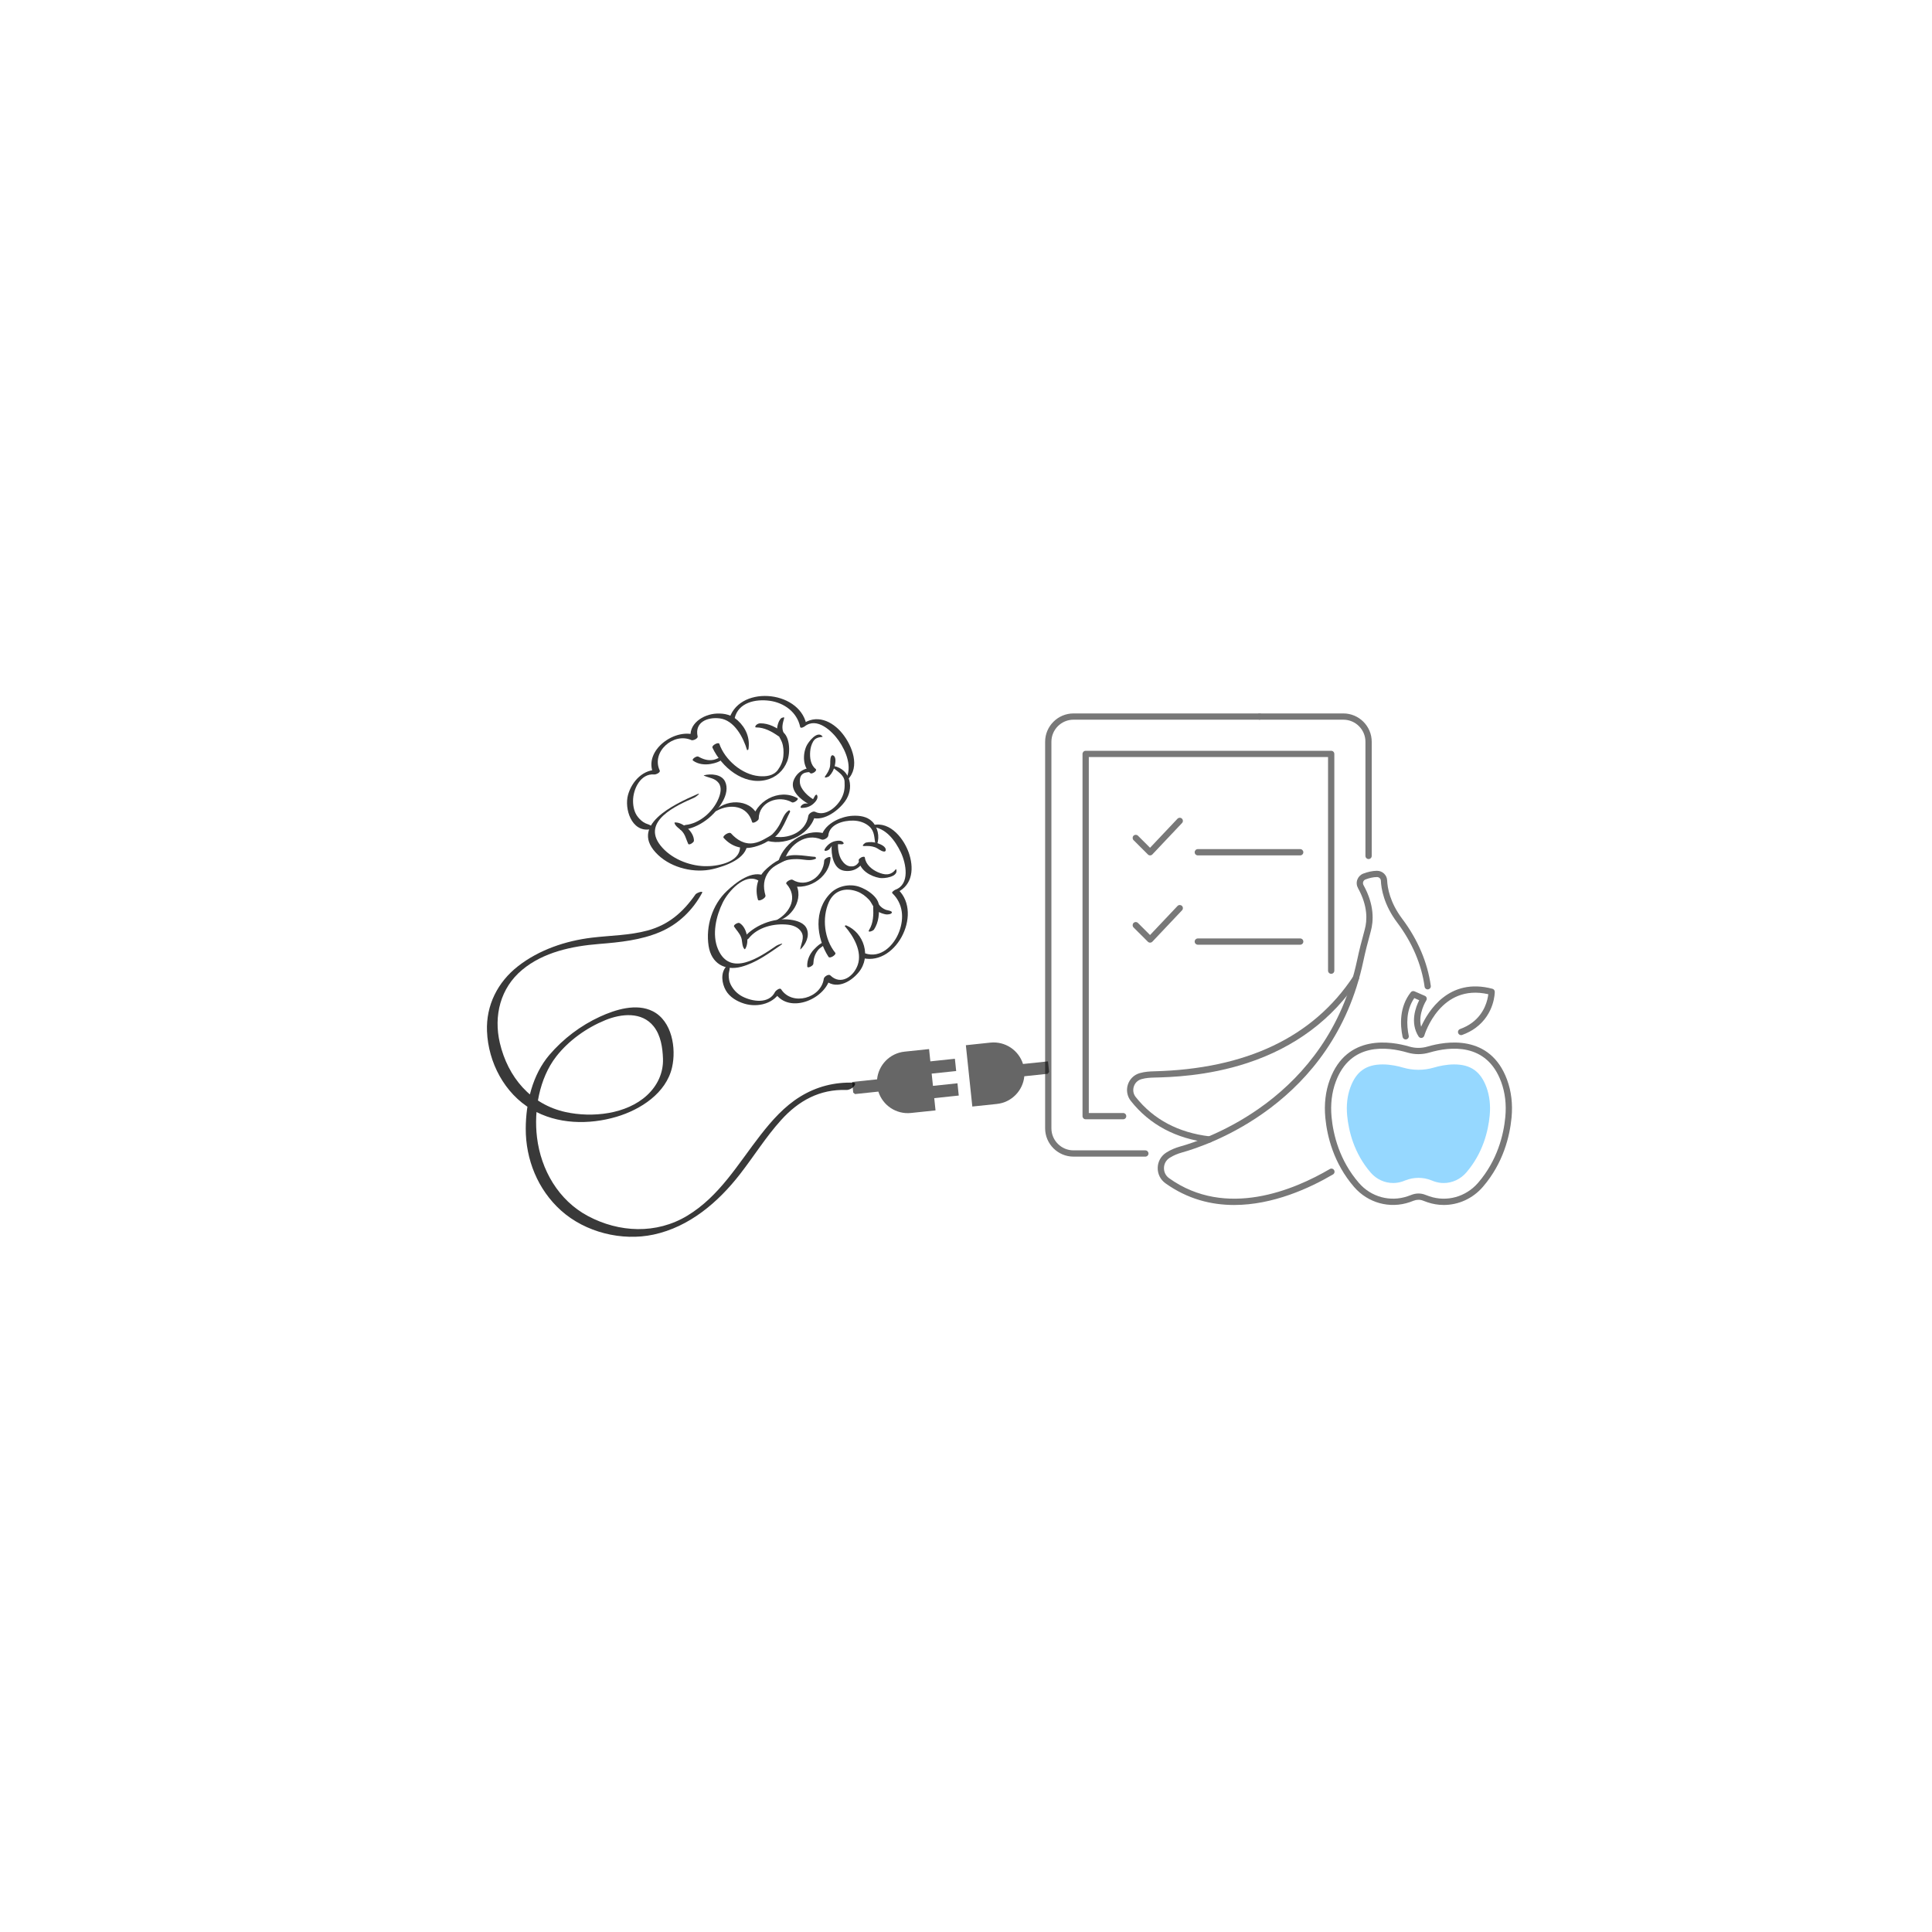 <?xml version="1.0" encoding="UTF-8"?>
<svg xmlns="http://www.w3.org/2000/svg" xmlns:xlink="http://www.w3.org/1999/xlink" width="375pt" height="375pt" viewBox="0 0 375 375" version="1.2">
<defs>
<filter id="alpha" filterUnits="objectBoundingBox" x="0%" y="0%" width="100%" height="100%">
  <feColorMatrix type="matrix" in="SourceGraphic" values="0 0 0 0 1 0 0 0 0 1 0 0 0 0 1 0 0 0 1 0"/>
</filter>
<mask id="mask0">
  <g filter="url(#alpha)">
<rect x="0" y="0" width="375" height="375" style="fill:rgb(0%,0%,0%);fill-opacity:0.776;stroke:none;"/>
  </g>
</mask>
<clipPath id="clip2">
  <path d="M 93 33 L 104 33 L 104 60 L 93 60 Z M 93 33 "/>
</clipPath>
<clipPath id="clip3">
  <path d="M 82.137 -0.922 L 124.711 75.809 L 41.422 122.02 L -1.152 45.289 Z M 82.137 -0.922 "/>
</clipPath>
<clipPath id="clip4">
  <path d="M 82.137 -0.922 L 124.711 75.809 L 41.422 122.02 L -1.152 45.289 Z M 82.137 -0.922 "/>
</clipPath>
<clipPath id="clip5">
  <path d="M 67 52 L 95 52 L 95 69 L 67 69 Z M 67 52 "/>
</clipPath>
<clipPath id="clip6">
  <path d="M 82.137 -0.922 L 124.711 75.809 L 41.422 122.02 L -1.152 45.289 Z M 82.137 -0.922 "/>
</clipPath>
<clipPath id="clip7">
  <path d="M 82.137 -0.922 L 124.711 75.809 L 41.422 122.02 L -1.152 45.289 Z M 82.137 -0.922 "/>
</clipPath>
<clipPath id="clip8">
  <path d="M 64 42 L 79 42 L 79 61 L 64 61 Z M 64 42 "/>
</clipPath>
<clipPath id="clip9">
  <path d="M 82.137 -0.922 L 124.711 75.809 L 41.422 122.02 L -1.152 45.289 Z M 82.137 -0.922 "/>
</clipPath>
<clipPath id="clip10">
  <path d="M 82.137 -0.922 L 124.711 75.809 L 41.422 122.02 L -1.152 45.289 Z M 82.137 -0.922 "/>
</clipPath>
<clipPath id="clip11">
  <path d="M 78 31 L 98 31 L 98 41 L 78 41 Z M 78 31 "/>
</clipPath>
<clipPath id="clip12">
  <path d="M 82.137 -0.922 L 124.711 75.809 L 41.422 122.02 L -1.152 45.289 Z M 82.137 -0.922 "/>
</clipPath>
<clipPath id="clip13">
  <path d="M 82.137 -0.922 L 124.711 75.809 L 41.422 122.02 L -1.152 45.289 Z M 82.137 -0.922 "/>
</clipPath>
<clipPath id="clip14">
  <path d="M 73 39 L 81 39 L 81 48 L 73 48 Z M 73 39 "/>
</clipPath>
<clipPath id="clip15">
  <path d="M 82.137 -0.922 L 124.711 75.809 L 41.422 122.02 L -1.152 45.289 Z M 82.137 -0.922 "/>
</clipPath>
<clipPath id="clip16">
  <path d="M 82.137 -0.922 L 124.711 75.809 L 41.422 122.02 L -1.152 45.289 Z M 82.137 -0.922 "/>
</clipPath>
<clipPath id="clip17">
  <path d="M 85 44 L 98 44 L 98 59 L 85 59 Z M 85 44 "/>
</clipPath>
<clipPath id="clip18">
  <path d="M 82.137 -0.922 L 124.711 75.809 L 41.422 122.02 L -1.152 45.289 Z M 82.137 -0.922 "/>
</clipPath>
<clipPath id="clip19">
  <path d="M 82.137 -0.922 L 124.711 75.809 L 41.422 122.02 L -1.152 45.289 Z M 82.137 -0.922 "/>
</clipPath>
<clipPath id="clip20">
  <path d="M 83 55 L 88 55 L 88 61 L 83 61 Z M 83 55 "/>
</clipPath>
<clipPath id="clip21">
  <path d="M 82.137 -0.922 L 124.711 75.809 L 41.422 122.02 L -1.152 45.289 Z M 82.137 -0.922 "/>
</clipPath>
<clipPath id="clip22">
  <path d="M 82.137 -0.922 L 124.711 75.809 L 41.422 122.02 L -1.152 45.289 Z M 82.137 -0.922 "/>
</clipPath>
<clipPath id="clip23">
  <path d="M 71 51 L 84 51 L 84 58 L 71 58 Z M 71 51 "/>
</clipPath>
<clipPath id="clip24">
  <path d="M 82.137 -0.922 L 124.711 75.809 L 41.422 122.02 L -1.152 45.289 Z M 82.137 -0.922 "/>
</clipPath>
<clipPath id="clip25">
  <path d="M 82.137 -0.922 L 124.711 75.809 L 41.422 122.02 L -1.152 45.289 Z M 82.137 -0.922 "/>
</clipPath>
<clipPath id="clip26">
  <path d="M 69 52 L 73 52 L 73 58 L 69 58 Z M 69 52 "/>
</clipPath>
<clipPath id="clip27">
  <path d="M 82.137 -0.922 L 124.711 75.809 L 41.422 122.02 L -1.152 45.289 Z M 82.137 -0.922 "/>
</clipPath>
<clipPath id="clip28">
  <path d="M 82.137 -0.922 L 124.711 75.809 L 41.422 122.02 L -1.152 45.289 Z M 82.137 -0.922 "/>
</clipPath>
<clipPath id="clip29">
  <path d="M 77 39 L 89 39 L 89 52 L 77 52 Z M 77 39 "/>
</clipPath>
<clipPath id="clip30">
  <path d="M 82.137 -0.922 L 124.711 75.809 L 41.422 122.02 L -1.152 45.289 Z M 82.137 -0.922 "/>
</clipPath>
<clipPath id="clip31">
  <path d="M 82.137 -0.922 L 124.711 75.809 L 41.422 122.02 L -1.152 45.289 Z M 82.137 -0.922 "/>
</clipPath>
<clipPath id="clip32">
  <path d="M 94 36 L 99 36 L 99 39 L 94 39 Z M 94 36 "/>
</clipPath>
<clipPath id="clip33">
  <path d="M 82.137 -0.922 L 124.711 75.809 L 41.422 122.02 L -1.152 45.289 Z M 82.137 -0.922 "/>
</clipPath>
<clipPath id="clip34">
  <path d="M 82.137 -0.922 L 124.711 75.809 L 41.422 122.02 L -1.152 45.289 Z M 82.137 -0.922 "/>
</clipPath>
<clipPath id="clip35">
  <path d="M 93 39 L 102 39 L 102 44 L 93 44 Z M 93 39 "/>
</clipPath>
<clipPath id="clip36">
  <path d="M 82.137 -0.922 L 124.711 75.809 L 41.422 122.02 L -1.152 45.289 Z M 82.137 -0.922 "/>
</clipPath>
<clipPath id="clip37">
  <path d="M 82.137 -0.922 L 124.711 75.809 L 41.422 122.02 L -1.152 45.289 Z M 82.137 -0.922 "/>
</clipPath>
<clipPath id="clip38">
  <path d="M 88 36 L 95 36 L 95 43 L 88 43 Z M 88 36 "/>
</clipPath>
<clipPath id="clip39">
  <path d="M 82.137 -0.922 L 124.711 75.809 L 41.422 122.02 L -1.152 45.289 Z M 82.137 -0.922 "/>
</clipPath>
<clipPath id="clip40">
  <path d="M 82.137 -0.922 L 124.711 75.809 L 41.422 122.02 L -1.152 45.289 Z M 82.137 -0.922 "/>
</clipPath>
<clipPath id="clip41">
  <path d="M 87 36 L 91 36 L 91 39 L 87 39 Z M 87 36 "/>
</clipPath>
<clipPath id="clip42">
  <path d="M 82.137 -0.922 L 124.711 75.809 L 41.422 122.02 L -1.152 45.289 Z M 82.137 -0.922 "/>
</clipPath>
<clipPath id="clip43">
  <path d="M 82.137 -0.922 L 124.711 75.809 L 41.422 122.02 L -1.152 45.289 Z M 82.137 -0.922 "/>
</clipPath>
<clipPath id="clip44">
  <path d="M 95 48 L 101 48 L 101 54 L 95 54 Z M 95 48 "/>
</clipPath>
<clipPath id="clip45">
  <path d="M 82.137 -0.922 L 124.711 75.809 L 41.422 122.02 L -1.152 45.289 Z M 82.137 -0.922 "/>
</clipPath>
<clipPath id="clip46">
  <path d="M 82.137 -0.922 L 124.711 75.809 L 41.422 122.02 L -1.152 45.289 Z M 82.137 -0.922 "/>
</clipPath>
<clipPath id="clip47">
  <path d="M 78 38 L 86 38 L 86 41 L 78 41 Z M 78 38 "/>
</clipPath>
<clipPath id="clip48">
  <path d="M 82.137 -0.922 L 124.711 75.809 L 41.422 122.02 L -1.152 45.289 Z M 82.137 -0.922 "/>
</clipPath>
<clipPath id="clip49">
  <path d="M 82.137 -0.922 L 124.711 75.809 L 41.422 122.02 L -1.152 45.289 Z M 82.137 -0.922 "/>
</clipPath>
<clipPath id="clip50">
  <path d="M 68 8 L 93 8 L 93 25 L 68 25 Z M 68 8 "/>
</clipPath>
<clipPath id="clip51">
  <path d="M 82.137 -0.922 L 124.711 75.809 L 41.422 122.02 L -1.152 45.289 Z M 82.137 -0.922 "/>
</clipPath>
<clipPath id="clip52">
  <path d="M 82.137 -0.922 L 124.711 75.809 L 41.422 122.02 L -1.152 45.289 Z M 82.137 -0.922 "/>
</clipPath>
<clipPath id="clip53">
  <path d="M 48 11 L 73 11 L 73 35 L 48 35 Z M 48 11 "/>
</clipPath>
<clipPath id="clip54">
  <path d="M 82.137 -0.922 L 124.711 75.809 L 41.422 122.02 L -1.152 45.289 Z M 82.137 -0.922 "/>
</clipPath>
<clipPath id="clip55">
  <path d="M 82.137 -0.922 L 124.711 75.809 L 41.422 122.02 L -1.152 45.289 Z M 82.137 -0.922 "/>
</clipPath>
<clipPath id="clip56">
  <path d="M 52 27 L 73 27 L 73 42 L 52 42 Z M 52 27 "/>
</clipPath>
<clipPath id="clip57">
  <path d="M 82.137 -0.922 L 124.711 75.809 L 41.422 122.02 L -1.152 45.289 Z M 82.137 -0.922 "/>
</clipPath>
<clipPath id="clip58">
  <path d="M 82.137 -0.922 L 124.711 75.809 L 41.422 122.02 L -1.152 45.289 Z M 82.137 -0.922 "/>
</clipPath>
<clipPath id="clip59">
  <path d="M 75 21 L 92 21 L 92 37 L 75 37 Z M 75 21 "/>
</clipPath>
<clipPath id="clip60">
  <path d="M 82.137 -0.922 L 124.711 75.809 L 41.422 122.02 L -1.152 45.289 Z M 82.137 -0.922 "/>
</clipPath>
<clipPath id="clip61">
  <path d="M 82.137 -0.922 L 124.711 75.809 L 41.422 122.02 L -1.152 45.289 Z M 82.137 -0.922 "/>
</clipPath>
<clipPath id="clip62">
  <path d="M 67 34 L 78 34 L 78 38 L 67 38 Z M 67 34 "/>
</clipPath>
<clipPath id="clip63">
  <path d="M 82.137 -0.922 L 124.711 75.809 L 41.422 122.02 L -1.152 45.289 Z M 82.137 -0.922 "/>
</clipPath>
<clipPath id="clip64">
  <path d="M 82.137 -0.922 L 124.711 75.809 L 41.422 122.02 L -1.152 45.289 Z M 82.137 -0.922 "/>
</clipPath>
<clipPath id="clip65">
  <path d="M 65 14 L 81 14 L 81 25 L 65 25 Z M 65 14 "/>
</clipPath>
<clipPath id="clip66">
  <path d="M 82.137 -0.922 L 124.711 75.809 L 41.422 122.02 L -1.152 45.289 Z M 82.137 -0.922 "/>
</clipPath>
<clipPath id="clip67">
  <path d="M 82.137 -0.922 L 124.711 75.809 L 41.422 122.02 L -1.152 45.289 Z M 82.137 -0.922 "/>
</clipPath>
<clipPath id="clip68">
  <path d="M 61 19 L 68 19 L 68 22 L 61 22 Z M 61 19 "/>
</clipPath>
<clipPath id="clip69">
  <path d="M 82.137 -0.922 L 124.711 75.809 L 41.422 122.02 L -1.152 45.289 Z M 82.137 -0.922 "/>
</clipPath>
<clipPath id="clip70">
  <path d="M 82.137 -0.922 L 124.711 75.809 L 41.422 122.02 L -1.152 45.289 Z M 82.137 -0.922 "/>
</clipPath>
<clipPath id="clip71">
  <path d="M 59 23 L 69 23 L 69 35 L 59 35 Z M 59 23 "/>
</clipPath>
<clipPath id="clip72">
  <path d="M 82.137 -0.922 L 124.711 75.809 L 41.422 122.02 L -1.152 45.289 Z M 82.137 -0.922 "/>
</clipPath>
<clipPath id="clip73">
  <path d="M 82.137 -0.922 L 124.711 75.809 L 41.422 122.02 L -1.152 45.289 Z M 82.137 -0.922 "/>
</clipPath>
<clipPath id="clip74">
  <path d="M 57 32 L 62 32 L 62 37 L 57 37 Z M 57 32 "/>
</clipPath>
<clipPath id="clip75">
  <path d="M 82.137 -0.922 L 124.711 75.809 L 41.422 122.02 L -1.152 45.289 Z M 82.137 -0.922 "/>
</clipPath>
<clipPath id="clip76">
  <path d="M 82.137 -0.922 L 124.711 75.809 L 41.422 122.02 L -1.152 45.289 Z M 82.137 -0.922 "/>
</clipPath>
<clipPath id="clip77">
  <path d="M 65 27 L 82 27 L 82 33 L 65 33 Z M 65 27 "/>
</clipPath>
<clipPath id="clip78">
  <path d="M 82.137 -0.922 L 124.711 75.809 L 41.422 122.02 L -1.152 45.289 Z M 82.137 -0.922 "/>
</clipPath>
<clipPath id="clip79">
  <path d="M 82.137 -0.922 L 124.711 75.809 L 41.422 122.02 L -1.152 45.289 Z M 82.137 -0.922 "/>
</clipPath>
<clipPath id="clip80">
  <path d="M 87 19 L 90 19 L 90 24 L 87 24 Z M 87 19 "/>
</clipPath>
<clipPath id="clip81">
  <path d="M 82.137 -0.922 L 124.711 75.809 L 41.422 122.02 L -1.152 45.289 Z M 82.137 -0.922 "/>
</clipPath>
<clipPath id="clip82">
  <path d="M 82.137 -0.922 L 124.711 75.809 L 41.422 122.02 L -1.152 45.289 Z M 82.137 -0.922 "/>
</clipPath>
<clipPath id="clip83">
  <path d="M 83 15 L 87 15 L 87 24 L 83 24 Z M 83 15 "/>
</clipPath>
<clipPath id="clip84">
  <path d="M 82.137 -0.922 L 124.711 75.809 L 41.422 122.02 L -1.152 45.289 Z M 82.137 -0.922 "/>
</clipPath>
<clipPath id="clip85">
  <path d="M 82.137 -0.922 L 124.711 75.809 L 41.422 122.02 L -1.152 45.289 Z M 82.137 -0.922 "/>
</clipPath>
<clipPath id="clip86">
  <path d="M 80 22 L 86 22 L 86 30 L 80 30 Z M 80 22 "/>
</clipPath>
<clipPath id="clip87">
  <path d="M 82.137 -0.922 L 124.711 75.809 L 41.422 122.02 L -1.152 45.289 Z M 82.137 -0.922 "/>
</clipPath>
<clipPath id="clip88">
  <path d="M 82.137 -0.922 L 124.711 75.809 L 41.422 122.02 L -1.152 45.289 Z M 82.137 -0.922 "/>
</clipPath>
<clipPath id="clip89">
  <path d="M 82 27 L 86 27 L 86 30 L 82 30 Z M 82 27 "/>
</clipPath>
<clipPath id="clip90">
  <path d="M 82.137 -0.922 L 124.711 75.809 L 41.422 122.02 L -1.152 45.289 Z M 82.137 -0.922 "/>
</clipPath>
<clipPath id="clip91">
  <path d="M 82.137 -0.922 L 124.711 75.809 L 41.422 122.02 L -1.152 45.289 Z M 82.137 -0.922 "/>
</clipPath>
<clipPath id="clip92">
  <path d="M 73 12 L 80 12 L 80 16 L 73 16 Z M 73 12 "/>
</clipPath>
<clipPath id="clip93">
  <path d="M 82.137 -0.922 L 124.711 75.809 L 41.422 122.02 L -1.152 45.289 Z M 82.137 -0.922 "/>
</clipPath>
<clipPath id="clip94">
  <path d="M 82.137 -0.922 L 124.711 75.809 L 41.422 122.02 L -1.152 45.289 Z M 82.137 -0.922 "/>
</clipPath>
<clipPath id="clip95">
  <path d="M 75 30 L 81 30 L 81 37 L 75 37 Z M 75 30 "/>
</clipPath>
<clipPath id="clip96">
  <path d="M 82.137 -0.922 L 124.711 75.809 L 41.422 122.02 L -1.152 45.289 Z M 82.137 -0.922 "/>
</clipPath>
<clipPath id="clip97">
  <path d="M 82.137 -0.922 L 124.711 75.809 L 41.422 122.02 L -1.152 45.289 Z M 82.137 -0.922 "/>
</clipPath>
<clipPath id="clip98">
  <path d="M 21 46 L 93 46 L 93 114 L 21 114 Z M 21 46 "/>
</clipPath>
<clipPath id="clip99">
  <path d="M 82.137 -0.922 L 124.711 75.809 L 41.422 122.02 L -1.152 45.289 Z M 82.137 -0.922 "/>
</clipPath>
<clipPath id="clip100">
  <path d="M 82.137 -0.922 L 124.711 75.809 L 41.422 122.02 L -1.152 45.289 Z M 82.137 -0.922 "/>
</clipPath>
<clipPath id="clip1">
  <rect x="0" y="0" width="125" height="121"/>
</clipPath>
<g id="surface5" clip-path="url(#clip1)">
<g clip-path="url(#clip2)" clip-rule="nonzero">
<g clip-path="url(#clip3)" clip-rule="nonzero">
<g clip-path="url(#clip4)" clip-rule="nonzero">
<path style=" stroke:none;fill-rule:nonzero;fill:rgb(0%,0%,0%);fill-opacity:1;" d="M 96.168 33.504 C 98.91 33.602 100.773 36.188 101.848 38.434 C 102.871 40.574 103.68 44.641 100.789 45.695 C 100.672 45.738 99.98 46.164 100.195 46.371 C 102.297 48.391 102.516 51.23 101.523 53.855 C 100.512 56.539 97.934 59.098 94.879 58.035 C 94.488 57.898 93.543 58.688 93.875 58.801 C 100.621 61.105 106.254 50.434 101.355 45.691 C 101.109 45.934 100.863 46.18 100.613 46.422 C 103.941 45.215 104.469 42.008 103.52 38.902 C 102.625 35.977 99.871 32.332 96.418 33.16 C 96.34 33.176 95.93 33.496 96.168 33.504 "/>
</g>
</g>
</g>
<g clip-path="url(#clip5)" clip-rule="nonzero">
<g clip-path="url(#clip6)" clip-rule="nonzero">
<g clip-path="url(#clip7)" clip-rule="nonzero">
<path style=" stroke:none;fill-rule:nonzero;fill:rgb(0%,0%,0%);fill-opacity:1;" d="M 90.977 52.773 C 92.664 54.691 94.398 57.695 93.484 60.297 C 92.684 62.566 90.191 64.316 88.168 62.324 C 87.82 61.988 86.953 62.574 86.898 62.973 C 86.383 66.754 80.773 68.328 78.617 65.023 C 78.367 64.633 77.551 65.301 77.43 65.543 C 76.258 67.914 73.031 67.43 71.078 66.41 C 70.074 65.883 69.289 65.055 68.797 64.039 C 68.527 63.48 68.445 62.867 68.438 62.254 C 68.426 61.641 68.789 61.016 68.551 60.438 C 68.457 60.203 67.957 60.598 67.887 60.68 C 66.852 61.93 67.109 63.852 67.859 65.199 C 68.609 66.551 70.09 67.398 71.523 67.824 C 74.148 68.605 77.34 67.777 78.617 65.203 C 78.219 65.375 77.824 65.551 77.426 65.723 C 80.211 70.004 87.551 66.824 88.188 62.41 C 87.766 62.629 87.344 62.844 86.922 63.059 C 89.105 65.246 92.02 63.734 93.684 61.703 C 96.145 58.707 94.738 54.051 91.23 52.609 C 91.168 52.582 90.914 52.703 90.977 52.773 "/>
</g>
</g>
</g>
<g clip-path="url(#clip8)" clip-rule="nonzero">
<g clip-path="url(#clip9)" clip-rule="nonzero">
<g clip-path="url(#clip10)" clip-rule="nonzero">
<path style=" stroke:none;fill-rule:nonzero;fill:rgb(0%,0%,0%);fill-opacity:1;" d="M 77.695 56.566 C 74.422 58.816 68.699 62.719 66.359 57.227 C 65.152 54.387 65.988 50.801 67.297 48.16 C 68.344 46.043 71.551 42.402 74.176 43.898 C 74.574 44.125 75.602 43.105 75.605 43.105 C 73.086 41.668 69.809 44.309 68.07 45.953 C 65.258 48.613 63.953 52.781 64.539 56.602 C 65.066 60.016 67.68 61.48 70.848 60.66 C 73.688 59.922 76.188 58.074 78.566 56.438 C 79.41 55.855 77.973 56.375 77.695 56.566 "/>
</g>
</g>
</g>
<g clip-path="url(#clip11)" clip-rule="nonzero">
<g clip-path="url(#clip12)" clip-rule="nonzero">
<g clip-path="url(#clip13)" clip-rule="nonzero">
<path style=" stroke:none;fill-rule:nonzero;fill:rgb(0%,0%,0%);fill-opacity:1;" d="M 97.25 36.84 C 97.766 35.395 97.375 33.523 96.266 32.438 C 95.273 31.465 93.852 31.281 92.527 31.34 C 90.102 31.445 86.633 33.055 86.359 35.789 C 86.797 35.527 87.238 35.27 87.68 35.012 C 83.93 33.367 79.266 36.375 78.105 40.082 C 77.926 40.66 79.223 40.105 79.352 39.723 C 80.34 36.836 83.457 34.645 86.449 35.945 C 86.871 36.129 87.73 35.629 87.773 35.172 C 87.992 32.938 90.777 32.23 92.641 32.277 C 93.766 32.305 94.93 32.668 95.766 33.445 C 96.82 34.426 96.656 35.641 96.941 36.953 C 96.969 37.082 97.227 36.91 97.25 36.84 "/>
</g>
</g>
</g>
<g clip-path="url(#clip14)" clip-rule="nonzero">
<g clip-path="url(#clip15)" clip-rule="nonzero">
<g clip-path="url(#clip16)" clip-rule="nonzero">
<path style=" stroke:none;fill-rule:nonzero;fill:rgb(0%,0%,0%);fill-opacity:1;" d="M 80.012 39.574 C 78.531 39.254 76.461 40.957 75.492 41.91 C 73.941 43.441 73.516 45.582 74.121 47.641 C 74.242 48.062 75.734 47.344 75.57 46.789 C 75.09 45.113 75.176 43.551 76.262 42.133 C 77.223 40.875 78.742 40.496 79.996 39.648 C 80.016 39.633 80.059 39.582 80.012 39.574 "/>
</g>
</g>
</g>
<g clip-path="url(#clip17)" clip-rule="nonzero">
<g clip-path="url(#clip18)" clip-rule="nonzero">
<g clip-path="url(#clip19)" clip-rule="nonzero">
<path style=" stroke:none;fill-rule:nonzero;fill:rgb(0%,0%,0%);fill-opacity:1;" d="M 97.547 49.434 C 98.078 47.375 95.301 45.605 93.668 45.086 C 91.844 44.512 89.641 44.969 88.262 46.316 C 84.887 49.617 85.406 55 87.809 58.719 C 88.086 59.148 89.402 58.277 89.129 57.945 C 86.992 55.305 86.504 51.172 87.883 48.098 C 88.918 45.793 91.129 45.211 93.379 46.039 C 94.25 46.359 95.012 46.938 95.645 47.605 C 96.234 48.223 96.453 49.156 97.133 49.645 C 97.242 49.723 97.52 49.543 97.547 49.434 "/>
</g>
</g>
</g>
<g clip-path="url(#clip20)" clip-rule="nonzero">
<g clip-path="url(#clip21)" clip-rule="nonzero">
<g clip-path="url(#clip22)" clip-rule="nonzero">
<path style=" stroke:none;fill-rule:nonzero;fill:rgb(0%,0%,0%);fill-opacity:1;" d="M 87.383 55.887 C 86.625 55.617 85.473 56.785 85.016 57.258 C 84.172 58.129 83.609 59.363 83.688 60.59 C 83.719 61.047 84.852 60.457 84.867 60.078 C 84.914 59.066 85.133 58.242 85.762 57.434 C 86.207 56.852 86.988 56.586 87.383 55.98 C 87.398 55.957 87.426 55.902 87.383 55.887 "/>
</g>
</g>
</g>
<g clip-path="url(#clip23)" clip-rule="nonzero">
<g clip-path="url(#clip24)" clip-rule="nonzero">
<g clip-path="url(#clip25)" clip-rule="nonzero">
<path style=" stroke:none;fill-rule:nonzero;fill:rgb(0%,0%,0%);fill-opacity:1;" d="M 82.402 57.246 C 83.418 56.246 84.168 54.719 83.605 53.305 C 83.121 52.082 81.559 51.664 80.398 51.512 C 77.082 51.07 73.145 52.664 71.113 55.309 C 70.609 55.969 72.051 55.496 72.305 55.164 C 74.035 52.945 77.293 52.168 79.984 52.488 C 80.992 52.605 82.02 53.016 82.559 53.922 C 83.207 55.008 82.465 56.18 82.324 57.266 C 82.32 57.297 82.395 57.254 82.402 57.246 "/>
</g>
</g>
</g>
<g clip-path="url(#clip26)" clip-rule="nonzero">
<g clip-path="url(#clip27)" clip-rule="nonzero">
<g clip-path="url(#clip28)" clip-rule="nonzero">
<path style=" stroke:none;fill-rule:nonzero;fill:rgb(0%,0%,0%);fill-opacity:1;" d="M 71.652 57.176 C 72.508 55.824 71.984 52.984 70.531 52.156 C 70.266 52.004 69.273 52.52 69.492 52.855 C 69.973 53.594 70.547 54.109 70.863 54.965 C 71.129 55.691 70.969 56.641 71.504 57.23 C 71.543 57.27 71.629 57.211 71.652 57.176 "/>
</g>
</g>
</g>
<g clip-path="url(#clip29)" clip-rule="nonzero">
<g clip-path="url(#clip30)" clip-rule="nonzero">
<g clip-path="url(#clip31)" clip-rule="nonzero">
<path style=" stroke:none;fill-rule:nonzero;fill:rgb(0%,0%,0%);fill-opacity:1;" d="M 77.828 51.785 C 81.188 50.957 83.418 46.578 80.895 43.816 C 80.496 44.082 80.102 44.348 79.703 44.613 C 83.305 46.289 88.027 43.555 88.207 39.5 C 88.227 39.078 87 39.602 86.98 40.031 C 86.863 43.055 83.605 45.469 80.828 43.758 C 80.52 43.566 79.359 44.242 79.641 44.555 C 81.91 47.07 80.426 50.055 77.836 51.531 C 77.695 51.613 77.562 51.848 77.828 51.785 "/>
</g>
</g>
</g>
<g clip-path="url(#clip32)" clip-rule="nonzero">
<g clip-path="url(#clip33)" clip-rule="nonzero">
<g clip-path="url(#clip34)" clip-rule="nonzero">
<path style=" stroke:none;fill-rule:nonzero;fill:rgb(0%,0%,0%);fill-opacity:1;" d="M 98.914 38.086 C 99.059 37.336 97.945 36.883 97.391 36.684 C 96.66 36.426 95.852 36.375 95.098 36.543 C 94.852 36.598 94.102 37.25 94.707 37.219 C 95.457 37.184 96.125 37.195 96.84 37.453 C 97.449 37.676 97.965 38.23 98.613 38.289 C 98.727 38.297 98.895 38.203 98.914 38.086 "/>
</g>
</g>
</g>
<g clip-path="url(#clip35)" clip-rule="nonzero">
<g clip-path="url(#clip36)" clip-rule="nonzero">
<g clip-path="url(#clip37)" clip-rule="nonzero">
<path style=" stroke:none;fill-rule:nonzero;fill:rgb(0%,0%,0%);fill-opacity:1;" d="M 100.848 41.746 C 99.898 42.98 98.723 42.879 97.379 42.285 C 96.215 41.77 95.039 40.797 94.871 39.461 C 94.812 39.004 93.609 39.59 93.668 39.988 C 93.941 41.941 95.945 43.09 97.73 43.41 C 98.602 43.566 101.488 43.207 100.949 41.707 C 100.938 41.672 100.855 41.734 100.848 41.746 "/>
</g>
</g>
</g>
<g clip-path="url(#clip38)" clip-rule="nonzero">
<g clip-path="url(#clip39)" clip-rule="nonzero">
<g clip-path="url(#clip40)" clip-rule="nonzero">
<path style=" stroke:none;fill-rule:nonzero;fill:rgb(0%,0%,0%);fill-opacity:1;" d="M 94.18 39.508 C 93.645 40.449 93.281 41.309 92.004 41.156 C 91.293 41.07 90.75 40.527 90.379 39.965 C 89.742 38.988 89.609 37.68 89.648 36.547 C 89.664 36.117 88.465 36.664 88.434 37.074 C 88.301 38.805 88.691 41.641 90.82 42.008 C 91.758 42.168 92.73 42 93.512 41.441 C 94.07 41.039 94.992 40.137 94.387 39.414 C 94.332 39.352 94.207 39.461 94.18 39.508 "/>
</g>
</g>
</g>
<g clip-path="url(#clip41)" clip-rule="nonzero">
<g clip-path="url(#clip42)" clip-rule="nonzero">
<g clip-path="url(#clip43)" clip-rule="nonzero">
<path style=" stroke:none;fill-rule:nonzero;fill:rgb(0%,0%,0%);fill-opacity:1;" d="M 90.758 36.645 C 90.457 36.031 89.613 36.152 89.062 36.273 C 88.234 36.457 87.516 37.07 87.094 37.789 C 86.969 38.008 87.02 38.184 87.309 38.148 C 87.656 38.105 88.023 37.871 88.191 37.559 C 88.691 36.641 89.562 36.883 90.441 36.883 C 90.527 36.883 90.82 36.773 90.758 36.645 "/>
</g>
</g>
</g>
<g clip-path="url(#clip44)" clip-rule="nonzero">
<g clip-path="url(#clip45)" clip-rule="nonzero">
<g clip-path="url(#clip46)" clip-rule="nonzero">
<path style=" stroke:none;fill-rule:nonzero;fill:rgb(0%,0%,0%);fill-opacity:1;" d="M 100.117 50.074 C 100.121 49.797 99.086 49.648 98.957 49.598 C 98.375 49.379 97.887 48.992 97.535 48.484 C 97.32 48.18 96.469 48.711 96.484 49.02 C 96.562 50.555 96.527 52.191 95.68 53.527 C 95.312 54.109 96.461 53.707 96.648 53.414 C 97.602 51.93 97.688 50.273 97.551 48.555 C 97.203 48.734 96.852 48.914 96.504 49.09 C 97.094 49.895 97.984 50.293 98.941 50.48 C 99.195 50.527 100.109 50.484 100.117 50.074 "/>
</g>
</g>
</g>
<g clip-path="url(#clip47)" clip-rule="nonzero">
<g clip-path="url(#clip48)" clip-rule="nonzero">
<g clip-path="url(#clip49)" clip-rule="nonzero">
<path style=" stroke:none;fill-rule:nonzero;fill:rgb(0%,0%,0%);fill-opacity:1;" d="M 85.387 39.559 C 85.359 39.5 85.332 39.438 85.305 39.379 C 85.277 39.34 85.238 39.32 85.188 39.316 C 83.164 39.188 79.852 38.297 78.262 40.051 C 78.203 40.117 78.109 40.262 78.258 40.281 C 78.656 40.344 78.992 40.18 79.367 40.051 C 80.152 39.789 80.977 39.738 81.801 39.754 C 82.957 39.77 84.156 40.191 85.246 39.723 C 85.293 39.699 85.418 39.629 85.387 39.559 "/>
</g>
</g>
</g>
<g clip-path="url(#clip50)" clip-rule="nonzero">
<g clip-path="url(#clip51)" clip-rule="nonzero">
<g clip-path="url(#clip52)" clip-rule="nonzero">
<path style=" stroke:none;fill-rule:nonzero;fill:rgb(0%,0%,0%);fill-opacity:1;" d="M 91.523 24.324 C 94.012 21.852 92.418 17.785 90.551 15.434 C 88.555 12.918 85.383 11.492 82.609 13.664 C 82.906 13.629 83.207 13.594 83.508 13.559 C 82.059 6.84 70.062 5.926 68.43 12.945 C 68.355 13.273 69.496 12.852 69.586 12.441 C 70.289 9.34 73.648 8.645 76.395 9.02 C 79.199 9.402 81.707 11.227 82.309 14.082 C 82.387 14.469 83.039 14.102 83.203 13.977 C 85.57 12.125 88.484 14.883 89.793 16.754 C 91.223 18.789 92.516 21.961 91.125 24.328 C 90.961 24.602 91.438 24.41 91.523 24.324 "/>
</g>
</g>
</g>
<g clip-path="url(#clip53)" clip-rule="nonzero">
<g clip-path="url(#clip54)" clip-rule="nonzero">
<g clip-path="url(#clip55)" clip-rule="nonzero">
<path style=" stroke:none;fill-rule:nonzero;fill:rgb(0%,0%,0%);fill-opacity:1;" d="M 72.27 18.438 C 72.617 16.301 71.809 14.301 70.188 12.836 C 69.004 11.766 67.684 11.434 66.109 11.504 C 63.48 11.621 60.434 13.547 61.121 16.512 C 61.523 16.277 61.922 16.039 62.324 15.805 C 58.227 14.004 51.711 18.648 53.855 23.238 C 54.199 22.98 54.543 22.719 54.891 22.457 C 51.926 22.168 49.633 24.633 48.895 27.301 C 48.16 29.973 49.566 34.504 53.082 33.984 C 53.203 33.965 53.762 33.727 53.621 33.523 C 53.305 33.082 52.738 33.012 52.27 32.793 C 51.699 32.527 51.23 32.09 50.84 31.609 C 50.121 30.734 49.883 29.574 49.875 28.473 C 49.863 26.164 51.34 23.062 54.016 23.324 C 54.305 23.352 55.242 22.953 55.047 22.539 C 53.367 18.93 57.738 15.098 61.207 16.656 C 61.512 16.793 62.5 16.359 62.41 15.949 C 61.789 13.164 64.332 12.141 66.703 12.438 C 69.523 12.789 71.277 16.129 72 18.574 C 72.031 18.668 72.258 18.5 72.27 18.438 "/>
</g>
</g>
</g>
<g clip-path="url(#clip56)" clip-rule="nonzero">
<g clip-path="url(#clip57)" clip-rule="nonzero">
<g clip-path="url(#clip58)" clip-rule="nonzero">
<path style=" stroke:none;fill-rule:nonzero;fill:rgb(0%,0%,0%);fill-opacity:1;" d="M 62.324 27.156 C 57.926 29.07 48.73 33.301 54.762 38.973 C 57.453 41.508 61.844 42.531 65.387 41.68 C 67.77 41.105 71.949 39.707 72.062 36.727 C 72.062 36.73 70.652 37.062 70.637 37.52 C 70.52 40.469 66.062 41.199 63.758 41.125 C 60.613 41.027 57.164 39.602 55.191 37.098 C 51.477 32.375 58.34 29.316 61.754 27.828 C 62.059 27.695 63.262 26.75 62.324 27.156 "/>
</g>
</g>
</g>
<g clip-path="url(#clip59)" clip-rule="nonzero">
<g clip-path="url(#clip60)" clip-rule="nonzero">
<g clip-path="url(#clip61)" clip-rule="nonzero">
<path style=" stroke:none;fill-rule:nonzero;fill:rgb(0%,0%,0%);fill-opacity:1;" d="M 88.566 21.875 C 89.41 22.699 90.859 23.348 90.93 24.695 C 90.988 25.855 90.922 26.758 90.391 27.832 C 89.531 29.566 87.254 31.582 85.215 30.57 C 84.789 30.359 83.961 30.91 83.895 31.348 C 83.414 34.582 79.848 36 76.895 35.312 C 76.504 35.223 75.379 36.07 75.977 36.227 C 79.758 37.211 84.719 34.777 85.309 30.73 C 84.871 30.992 84.43 31.25 83.988 31.508 C 86.512 32.75 89.566 30.52 91.004 28.566 C 92.816 26.102 92.184 22.375 88.832 21.672 C 88.773 21.66 88.492 21.801 88.566 21.875 "/>
</g>
</g>
</g>
<g clip-path="url(#clip62)" clip-rule="nonzero">
<g clip-path="url(#clip63)" clip-rule="nonzero">
<g clip-path="url(#clip64)" clip-rule="nonzero">
<path style=" stroke:none;fill-rule:nonzero;fill:rgb(0%,0%,0%);fill-opacity:1;" d="M 77.32 34.832 C 75.891 35.453 74.824 36.426 73.215 36.668 C 71.48 36.93 70.016 36.008 68.902 34.77 C 68.523 34.344 67.148 35.281 67.453 35.621 C 68.887 37.234 70.785 37.871 72.895 37.492 C 74.262 37.25 76.832 36.273 77.395 34.855 C 77.414 34.805 77.34 34.824 77.32 34.832 "/>
</g>
</g>
</g>
<g clip-path="url(#clip65)" clip-rule="nonzero">
<g clip-path="url(#clip66)" clip-rule="nonzero">
<g clip-path="url(#clip67)" clip-rule="nonzero">
<path style=" stroke:none;fill-rule:nonzero;fill:rgb(0%,0%,0%);fill-opacity:1;" d="M 77.914 15.012 C 77.969 15.742 78.504 16.34 78.762 17.027 C 79.094 17.906 79.133 18.848 79.047 19.77 C 78.957 20.75 78.551 21.668 77.973 22.453 C 77.113 23.613 75.633 23.766 74.309 23.645 C 70.988 23.34 67.688 20.469 66.617 17.367 C 66.48 16.98 65.07 17.664 65.297 18.141 C 67.059 21.895 71.297 25.457 75.703 24.383 C 77.641 23.91 79.086 22.598 79.805 20.742 C 80.438 19.109 80.426 15.391 78.34 14.762 C 78.215 14.727 77.902 14.852 77.914 15.012 "/>
</g>
</g>
</g>
<g clip-path="url(#clip68)" clip-rule="nonzero">
<g clip-path="url(#clip69)" clip-rule="nonzero">
<g clip-path="url(#clip70)" clip-rule="nonzero">
<path style=" stroke:none;fill-rule:nonzero;fill:rgb(0%,0%,0%);fill-opacity:1;" d="M 67.402 19.918 C 66.773 19.883 66.125 20.352 65.512 20.477 C 64.434 20.695 63.48 20.379 62.551 19.859 C 62.219 19.672 61.152 20.371 61.527 20.641 C 62.512 21.348 63.754 21.48 64.922 21.289 C 65.617 21.176 67.203 20.785 67.445 19.988 C 67.457 19.953 67.449 19.918 67.402 19.918 "/>
</g>
</g>
</g>
<g clip-path="url(#clip71)" clip-rule="nonzero">
<g clip-path="url(#clip72)" clip-rule="nonzero">
<g clip-path="url(#clip73)" clip-rule="nonzero">
<path style=" stroke:none;fill-rule:nonzero;fill:rgb(0%,0%,0%);fill-opacity:1;" d="M 63.609 23.535 C 64.629 24.02 65.73 23.992 66.48 24.965 C 67.172 25.863 66.828 27.145 66.434 28.074 C 65.375 30.566 62.797 32.84 60.062 33.125 C 59.641 33.168 58.523 34.18 59.359 34.098 C 62.691 33.773 65.793 31.305 67.352 28.41 C 67.953 27.293 68.316 25.871 67.73 24.676 C 67.035 23.258 64.98 23.148 63.66 23.473 C 63.652 23.477 63.578 23.52 63.609 23.535 "/>
</g>
</g>
</g>
<g clip-path="url(#clip74)" clip-rule="nonzero">
<g clip-path="url(#clip75)" clip-rule="nonzero">
<g clip-path="url(#clip76)" clip-rule="nonzero">
<path style=" stroke:none;fill-rule:nonzero;fill:rgb(0%,0%,0%);fill-opacity:1;" d="M 57.914 32.734 C 58.117 33.426 58.824 33.766 59.305 34.266 C 60.027 35.016 60.156 35.883 60.574 36.781 C 60.742 37.148 61.68 36.512 61.691 36.211 C 61.746 34.555 59.637 32.602 58.031 32.633 C 57.992 32.633 57.898 32.684 57.914 32.734 "/>
</g>
</g>
</g>
<g clip-path="url(#clip77)" clip-rule="nonzero">
<g clip-path="url(#clip78)" clip-rule="nonzero">
<g clip-path="url(#clip79)" clip-rule="nonzero">
<path style=" stroke:none;fill-rule:nonzero;fill:rgb(0%,0%,0%);fill-opacity:1;" d="M 66.102 30.371 C 68.73 28.953 72.062 29.324 72.988 32.566 C 73.105 32.969 74.262 32.273 74.266 31.918 C 74.289 28.641 78.109 27.242 80.715 28.727 C 81.086 28.938 82.16 28.129 81.777 27.918 C 78.223 25.914 73.445 28.555 72.969 32.484 C 73.395 32.266 73.82 32.047 74.242 31.832 C 73.227 28.191 68.363 27.867 65.879 30.258 C 65.676 30.453 65.973 30.441 66.102 30.371 "/>
</g>
</g>
</g>
<g clip-path="url(#clip80)" clip-rule="nonzero">
<g clip-path="url(#clip81)" clip-rule="nonzero">
<g clip-path="url(#clip82)" clip-rule="nonzero">
<path style=" stroke:none;fill-rule:nonzero;fill:rgb(0%,0%,0%);fill-opacity:1;" d="M 88.332 19.762 C 88.055 20.344 88.215 21.094 88.109 21.727 C 87.984 22.461 87.59 23.059 87.172 23.656 C 86.82 24.156 87.789 23.812 87.953 23.645 C 88.492 23.094 88.867 22.367 89.035 21.617 C 89.156 21.055 89.367 19.855 88.656 19.598 C 88.543 19.555 88.383 19.664 88.332 19.762 "/>
</g>
</g>
</g>
<g clip-path="url(#clip83)" clip-rule="nonzero">
<g clip-path="url(#clip84)" clip-rule="nonzero">
<g clip-path="url(#clip85)" clip-rule="nonzero">
<path style=" stroke:none;fill-rule:nonzero;fill:rgb(0%,0%,0%);fill-opacity:1;" d="M 86.664 15.957 C 85.656 14.668 83.883 17.027 83.523 17.82 C 82.785 19.465 82.82 21.848 84.289 23.078 C 84.59 23.332 85.699 22.582 85.336 22.281 C 84.328 21.465 84.16 20.09 84.254 18.875 C 84.305 18.191 84.492 17.508 84.84 16.914 C 85.234 16.242 85.852 16.113 86.578 16.031 C 86.598 16.027 86.688 15.988 86.664 15.957 "/>
</g>
</g>
</g>
<g clip-path="url(#clip86)" clip-rule="nonzero">
<g clip-path="url(#clip87)" clip-rule="nonzero">
<g clip-path="url(#clip88)" clip-rule="nonzero">
<path style=" stroke:none;fill-rule:nonzero;fill:rgb(0%,0%,0%);fill-opacity:1;" d="M 85.133 22.738 C 84.875 21.965 83.809 22.055 83.195 22.309 C 82.199 22.719 81.469 23.422 81.059 24.426 C 80.246 26.43 82.457 28.262 83.992 29.062 C 84.355 29.25 85.43 28.477 85.047 28.258 C 84.016 27.664 83.113 26.871 82.535 25.824 C 82.258 25.32 82.199 24.773 82.273 24.215 C 82.465 22.754 83.855 22.848 84.953 22.875 C 85.008 22.879 85.16 22.816 85.133 22.738 "/>
</g>
</g>
</g>
<g clip-path="url(#clip89)" clip-rule="nonzero">
<g clip-path="url(#clip90)" clip-rule="nonzero">
<g clip-path="url(#clip91)" clip-rule="nonzero">
<path style=" stroke:none;fill-rule:nonzero;fill:rgb(0%,0%,0%);fill-opacity:1;" d="M 85.219 27.406 C 84.742 28.199 84.496 29.027 83.414 28.961 C 83.102 28.941 82.777 29.125 82.562 29.34 C 82.453 29.445 82.242 29.801 82.559 29.809 C 83.414 29.832 84.219 29.586 84.867 29.016 C 85.305 28.629 85.945 27.887 85.562 27.281 C 85.496 27.176 85.258 27.344 85.219 27.406 "/>
</g>
</g>
</g>
<g clip-path="url(#clip92)" clip-rule="nonzero">
<g clip-path="url(#clip93)" clip-rule="nonzero">
<g clip-path="url(#clip94)" clip-rule="nonzero">
<path style=" stroke:none;fill-rule:nonzero;fill:rgb(0%,0%,0%);fill-opacity:1;" d="M 78.492 12.547 C 78.879 12.281 78.961 12.211 78.73 12.34 C 78.637 12.391 78.555 12.461 78.492 12.547 C 78.25 12.855 78.113 13.164 78 13.539 C 77.762 14.301 77.766 15.113 78.062 15.855 C 78.387 15.637 78.715 15.418 79.039 15.199 C 77.699 14.207 76.262 13.375 74.551 13.398 C 74.254 13.402 73.969 13.543 73.758 13.75 C 73.66 13.848 73.453 14.195 73.754 14.191 C 75.387 14.184 76.809 14.996 78.117 15.902 C 78.379 16.086 79.238 15.582 79.094 15.25 C 78.664 14.254 78.926 13.379 79.207 12.395 C 79.32 12.004 78.582 12.426 78.492 12.547 "/>
</g>
</g>
</g>
<g clip-path="url(#clip95)" clip-rule="nonzero">
<g clip-path="url(#clip96)" clip-rule="nonzero">
<g clip-path="url(#clip97)" clip-rule="nonzero">
<path style=" stroke:none;fill-rule:nonzero;fill:rgb(0%,0%,0%);fill-opacity:1;" d="M 80.039 30.344 C 79.156 30.965 78.871 32.059 78.363 32.98 C 77.961 33.703 77.496 34.352 76.906 34.93 C 76.539 35.289 76.102 35.52 75.871 35.98 C 75.82 36.082 75.926 36.117 76.004 36.105 C 78.34 35.773 79.402 32.336 80.348 30.582 C 80.367 30.535 80.371 30.492 80.352 30.449 C 80.316 30.398 80.281 30.348 80.246 30.297 C 80.203 30.234 80.078 30.312 80.039 30.344 "/>
</g>
</g>
</g>
<g clip-path="url(#clip98)" clip-rule="nonzero">
<g clip-path="url(#clip99)" clip-rule="nonzero">
<g clip-path="url(#clip100)" clip-rule="nonzero">
<path style=" stroke:none;fill-rule:nonzero;fill:rgb(0%,0%,0%);fill-opacity:1;" d="M 62.004 46.59 C 59.594 50.039 56.805 52.492 52.703 53.609 C 49.18 54.566 45.484 54.566 41.883 55 C 36.773 55.617 31.637 57.352 27.551 60.535 C 23.598 63.621 21.324 68.117 21.527 73.168 C 21.77 79.227 24.93 85.234 30.195 88.336 C 35.137 91.246 41.312 91.355 46.684 89.762 C 51.316 88.383 56.293 85.195 57.445 80.18 C 58.293 76.477 57.438 71.191 53.723 69.293 C 50.539 67.668 46.453 68.957 43.449 70.336 C 39.711 72.051 36.305 74.633 33.637 77.754 C 30.344 81.605 29.066 87.066 29.047 92.039 C 29.023 98.062 31.395 103.922 35.895 107.961 C 40.613 112.199 47.703 113.953 53.855 112.633 C 60.789 111.145 66.395 106.367 70.645 100.887 C 73.336 97.422 75.66 93.676 78.602 90.414 C 81.992 86.648 86.113 84.383 91.27 84.562 C 91.793 84.578 92.324 84.293 92.688 83.934 C 92.875 83.75 93.223 83.168 92.695 83.148 C 88.984 83.012 85.516 83.895 82.348 85.836 C 79.277 87.715 76.84 90.461 74.645 93.273 C 70.246 98.91 66.672 105.191 60.383 108.98 C 54.402 112.582 47.184 112.27 41.105 109.023 C 35.395 105.973 31.988 100.062 31.23 93.75 C 30.598 88.496 31.668 82.301 34.969 78.059 C 37.395 74.945 40.883 72.477 44.52 70.996 C 47.598 69.746 51.59 69.324 53.887 72.23 C 55.266 73.973 55.613 76.355 55.684 78.504 C 55.777 81.258 54.586 83.742 52.594 85.586 C 48.582 89.305 41.91 89.973 36.789 88.852 C 30.004 87.367 25.574 82.047 24.023 75.453 C 22.781 70.172 24.117 64.777 28.348 61.25 C 32.488 57.797 38.031 56.645 43.27 56.223 C 47.305 55.895 51.375 55.492 55.133 53.895 C 58.664 52.391 61.453 49.684 63.266 46.328 C 63.559 45.781 62.188 46.328 62.004 46.59 "/>
</g>
</g>
</g>
</g>
<mask id="mask1">
  <g filter="url(#alpha)">
<rect x="0" y="0" width="375" height="375" style="fill:rgb(0%,0%,0%);fill-opacity:0.529;stroke:none;"/>
  </g>
</mask>
<clipPath id="clip102">
  <path d="M 55 64 L 91.641 64 L 91.641 96 L 55 96 Z M 55 64 "/>
</clipPath>
<clipPath id="clip103">
  <path d="M 41 0.395 L 65 0.395 L 65 29 L 41 29 Z M 41 0.395 "/>
</clipPath>
<clipPath id="clip104">
  <path d="M 0.891 0.395 L 44 0.395 L 44 87 L 0.891 87 Z M 0.891 0.395 "/>
</clipPath>
<clipPath id="clip101">
  <rect x="0" y="0" width="93" height="96"/>
</clipPath>
<g id="surface8" clip-path="url(#clip101)">
<g clip-path="url(#clip102)" clip-rule="nonzero">
<path style=" stroke:none;fill-rule:nonzero;fill:rgb(0%,0%,0%);fill-opacity:1;" d="M 74.684 93.922 C 74.938 94.02 75.195 94.117 75.449 94.203 C 78.828 95.352 82.539 94.316 84.906 91.57 C 88.676 87.195 89.855 82.219 90.18 78.816 C 90.414 76.363 90.141 74.059 89.367 71.973 C 86.539 64.309 79.422 65.133 75.43 66.305 C 74.047 66.711 72.59 66.711 71.203 66.305 C 67.215 65.133 60.094 64.309 57.266 71.973 C 56.492 74.066 56.223 76.379 56.457 78.844 C 56.789 82.254 57.977 87.234 61.762 91.605 C 64.125 94.34 67.84 95.348 71.227 94.188 C 71.457 94.109 71.688 94.023 71.918 93.938 C 72.824 93.57 73.805 93.566 74.684 93.922 Z M 78.238 95.883 C 77.176 95.883 76.102 95.711 75.059 95.355 C 74.781 95.262 74.508 95.156 74.23 95.051 C 73.645 94.812 72.984 94.82 72.367 95.062 C 72.121 95.16 71.871 95.254 71.621 95.34 C 67.762 96.66 63.531 95.508 60.84 92.402 C 56.844 87.789 55.594 82.547 55.246 78.961 C 54.992 76.309 55.285 73.816 56.125 71.551 C 59.414 62.645 68.004 64.098 71.547 65.137 C 72.703 65.48 73.926 65.48 75.09 65.137 C 78.625 64.098 87.219 62.641 90.512 71.551 C 91.348 73.812 91.641 76.297 91.391 78.926 C 91.047 82.508 89.805 87.746 85.832 92.359 C 83.867 94.641 81.09 95.883 78.238 95.883 "/>
</g>
<path style=" stroke:none;fill-rule:nonzero;fill:rgb(21.959%,71.37%,100%);fill-opacity:1;" d="M 78.227 91.625 C 77.613 91.625 77.012 91.523 76.43 91.328 C 76.227 91.254 76.023 91.184 75.824 91.102 C 75.027 90.781 74.191 90.621 73.332 90.621 C 72.457 90.621 71.602 90.785 70.785 91.109 C 70.602 91.184 70.422 91.254 70.238 91.316 C 69.648 91.516 69.031 91.621 68.41 91.621 C 66.75 91.621 65.168 90.891 64.066 89.621 C 60.801 85.852 59.773 81.52 59.488 78.555 C 59.293 76.547 59.504 74.684 60.121 73.023 C 61.25 69.969 63.18 68.602 66.379 68.602 C 67.918 68.602 69.387 68.938 70.344 69.223 C 71.312 69.504 72.312 69.648 73.316 69.648 C 74.324 69.648 75.324 69.504 76.289 69.223 C 77.25 68.938 78.719 68.602 80.254 68.602 C 83.453 68.602 85.383 69.969 86.516 73.023 C 87.125 74.684 87.34 76.531 87.148 78.523 C 86.867 81.492 85.852 85.816 82.602 89.586 C 81.484 90.879 79.891 91.625 78.227 91.625 "/>
<path style=" stroke:none;fill-rule:nonzero;fill:rgb(0%,0%,0%);fill-opacity:1;" d="M 70.84 63.758 C 70.559 63.758 70.305 63.559 70.246 63.273 C 69.742 60.879 69.609 57.426 71.832 54.602 C 72.004 54.379 72.297 54.305 72.555 54.418 L 74.57 55.297 C 74.734 55.367 74.855 55.508 74.91 55.68 C 74.961 55.848 74.93 56.035 74.836 56.184 C 74.816 56.215 73.184 58.793 73.836 61.285 C 75.188 58.277 79.215 51.668 87.684 53.922 C 87.945 53.992 88.133 54.23 88.133 54.508 C 88.133 54.68 88.109 58.773 84.445 61.488 C 83.688 62.051 82.801 62.52 81.812 62.879 C 81.496 62.992 81.148 62.828 81.031 62.516 C 80.918 62.199 81.082 61.852 81.398 61.738 C 82.273 61.418 83.059 61.008 83.723 60.512 C 86.203 58.676 86.758 56.035 86.879 54.977 C 77.621 52.871 74.578 62.609 74.449 63.031 C 74.379 63.258 74.184 63.426 73.949 63.461 C 73.715 63.492 73.484 63.387 73.352 63.188 C 71.617 60.488 72.812 57.43 73.465 56.145 L 72.512 55.727 C 70.871 58.117 71.008 60.988 71.434 63.023 C 71.508 63.355 71.293 63.676 70.965 63.742 C 70.926 63.754 70.879 63.758 70.84 63.758 "/>
<path style=" stroke:none;fill-rule:nonzero;fill:rgb(0%,0%,0%);fill-opacity:1;" d="M 37.551 95.887 C 33.105 95.887 28.512 94.75 24.215 91.676 C 23.238 90.98 22.676 89.848 22.711 88.648 C 22.738 87.453 23.355 86.363 24.355 85.727 L 24.465 85.656 C 25.234 85.176 26.133 84.793 27.117 84.52 C 31.844 83.211 55.711 75.316 61.422 48.34 C 61.809 46.535 62.289 44.598 62.895 42.422 C 63.375 40.695 63.539 37.902 61.59 34.391 C 61.309 33.879 61.258 33.277 61.457 32.734 C 61.652 32.203 62.066 31.777 62.598 31.57 C 63.5 31.223 64.387 31.039 65.227 31.02 C 65.242 31.02 65.254 31.02 65.266 31.02 C 66.336 31.02 67.199 31.836 67.246 32.891 C 67.305 34.305 67.766 37.152 70.184 40.359 C 73.188 44.352 75.098 48.844 75.715 53.352 C 75.762 53.684 75.527 53.988 75.195 54.035 C 74.859 54.078 74.555 53.848 74.512 53.516 C 73.926 49.211 72.094 44.914 69.211 41.09 C 66.598 37.617 66.094 34.496 66.027 32.941 C 66.012 32.539 65.668 32.227 65.25 32.234 C 64.551 32.25 63.809 32.406 63.039 32.703 C 62.832 32.785 62.672 32.941 62.598 33.148 C 62.523 33.359 62.543 33.598 62.656 33.801 C 64.805 37.676 64.609 40.805 64.07 42.746 C 63.469 44.898 62.992 46.812 62.613 48.594 C 56.754 76.254 32.289 84.352 27.445 85.691 C 26.566 85.934 25.781 86.27 25.105 86.691 L 25.008 86.75 C 24.344 87.176 23.949 87.879 23.926 88.68 C 23.902 89.488 24.27 90.219 24.922 90.688 C 35.965 98.586 49.207 92.961 56.117 88.91 C 56.41 88.738 56.781 88.836 56.949 89.129 C 57.121 89.414 57.023 89.789 56.734 89.957 C 52.227 92.605 45.102 95.887 37.551 95.887 "/>
<path style=" stroke:none;fill-rule:nonzero;fill:rgb(0%,0%,0%);fill-opacity:1;" d="M 32.742 83.781 C 32.719 83.781 32.695 83.781 32.668 83.781 C 26.234 83.016 21.129 80.289 17.484 75.68 C 16.785 74.793 16.57 73.617 16.914 72.535 C 17.254 71.457 18.102 70.625 19.176 70.309 L 19.293 70.277 C 20.215 70.016 21.16 69.961 21.961 69.941 C 39.863 69.5 52.891 63.301 60.676 51.508 C 60.863 51.227 61.242 51.148 61.52 51.336 C 61.801 51.52 61.879 51.895 61.691 52.18 C 56.625 59.848 49.367 65.281 40.113 68.328 C 32.277 70.906 25.07 71.082 21.992 71.156 C 21.266 71.176 20.414 71.223 19.625 71.445 L 19.523 71.473 C 18.824 71.68 18.293 72.203 18.074 72.902 C 17.848 73.613 17.98 74.352 18.441 74.93 C 21.879 79.277 26.715 81.848 32.812 82.57 C 33.145 82.613 33.387 82.914 33.344 83.246 C 33.309 83.555 33.047 83.781 32.742 83.781 "/>
<g clip-path="url(#clip103)" clip-rule="nonzero">
<path style=" stroke:none;fill-rule:nonzero;fill:rgb(0%,0%,0%);fill-opacity:1;" d="M 63.641 28.742 C 63.305 28.742 63.031 28.469 63.031 28.137 L 63.031 5.977 C 63.031 3.613 61.105 1.691 58.742 1.691 L 42.477 1.691 C 42.141 1.691 41.863 1.422 41.863 1.086 C 41.863 0.75 42.141 0.477 42.477 0.477 L 58.742 0.477 C 61.777 0.477 64.25 2.945 64.25 5.977 L 64.25 28.137 C 64.25 28.469 63.977 28.742 63.641 28.742 "/>
</g>
<g clip-path="url(#clip104)" clip-rule="nonzero">
<path style=" stroke:none;fill-rule:nonzero;fill:rgb(0%,0%,0%);fill-opacity:1;" d="M 20.305 86.5 L 6.367 86.5 C 3.332 86.5 0.859 84.031 0.859 81.004 L 0.859 5.977 C 0.859 2.945 3.332 0.477 6.367 0.477 L 42.477 0.477 C 42.812 0.477 43.082 0.75 43.082 1.086 C 43.082 1.422 42.812 1.691 42.477 1.691 L 6.367 1.691 C 4.004 1.691 2.078 3.613 2.078 5.977 L 2.078 81.004 C 2.078 83.363 4.004 85.285 6.367 85.285 L 20.305 85.285 C 20.645 85.285 20.918 85.559 20.918 85.895 C 20.918 86.23 20.645 86.5 20.305 86.5 "/>
</g>
<path style=" stroke:none;fill-rule:nonzero;fill:rgb(0%,0%,0%);fill-opacity:1;" d="M 16 79.254 L 8.727 79.254 C 8.391 79.254 8.117 78.984 8.117 78.645 L 8.117 8.332 C 8.117 8 8.391 7.727 8.727 7.727 L 56.383 7.727 C 56.719 7.727 56.992 8 56.992 8.332 L 56.992 50.406 C 56.992 50.742 56.719 51.016 56.383 51.016 C 56.047 51.016 55.773 50.742 55.773 50.406 L 55.773 8.941 L 9.336 8.941 L 9.336 78.035 L 16 78.035 C 16.336 78.035 16.609 78.309 16.609 78.645 C 16.609 78.984 16.336 79.254 16 79.254 "/>
<path style=" stroke:none;fill-rule:nonzero;fill:rgb(0%,0%,0%);fill-opacity:1;" d="M 21.234 44.965 C 21.074 44.965 20.918 44.902 20.805 44.793 L 18.02 42.012 C 17.785 41.773 17.785 41.387 18.02 41.148 C 18.258 40.91 18.641 40.91 18.879 41.148 L 21.223 43.488 L 26.551 37.852 C 26.781 37.609 27.164 37.598 27.406 37.824 C 27.652 38.055 27.664 38.441 27.434 38.688 L 21.676 44.777 C 21.562 44.895 21.406 44.965 21.242 44.965 C 21.242 44.965 21.238 44.965 21.234 44.965 "/>
<path style=" stroke:none;fill-rule:nonzero;fill:rgb(0%,0%,0%);fill-opacity:1;" d="M 21.234 28.031 C 21.074 28.031 20.918 27.965 20.805 27.852 L 18.02 25.07 C 17.785 24.832 17.785 24.449 18.02 24.211 C 18.258 23.977 18.641 23.977 18.879 24.211 L 21.223 26.551 L 26.551 20.914 C 26.781 20.672 27.164 20.66 27.406 20.891 C 27.652 21.121 27.664 21.504 27.434 21.746 L 21.676 27.84 C 21.562 27.961 21.406 28.027 21.242 28.031 C 21.242 28.031 21.238 28.031 21.234 28.031 "/>
<path style=" stroke:none;fill-rule:nonzero;fill:rgb(0%,0%,0%);fill-opacity:1;" d="M 50.367 28.031 L 30.496 28.031 C 30.16 28.031 29.887 27.758 29.887 27.422 C 29.887 27.086 30.16 26.812 30.496 26.812 L 50.367 26.812 C 50.703 26.812 50.977 27.086 50.977 27.422 C 50.977 27.758 50.703 28.031 50.367 28.031 "/>
<path style=" stroke:none;fill-rule:nonzero;fill:rgb(0%,0%,0%);fill-opacity:1;" d="M 50.367 45.367 L 30.496 45.367 C 30.16 45.367 29.887 45.098 29.887 44.762 C 29.887 44.426 30.16 44.152 30.496 44.152 L 50.367 44.152 C 50.703 44.152 50.977 44.426 50.977 44.762 C 50.977 45.098 50.703 45.367 50.367 45.367 "/>
</g>
<mask id="mask2">
  <g filter="url(#alpha)">
<rect x="0" y="0" width="375" height="375" style="fill:rgb(0%,0%,0%);fill-opacity:0.6;stroke:none;"/>
  </g>
</mask>
<clipPath id="clip106">
  <path d="M 1 15 L 23 15 L 23 29 L 1 29 Z M 1 15 "/>
</clipPath>
<clipPath id="clip107">
  <path d="M 18.406 1 L 40.555 18.934 L 22.621 41.086 L 0.473 23.152 Z M 18.406 1 "/>
</clipPath>
<clipPath id="clip108">
  <path d="M 18.406 1 L 40.555 18.934 L 22.621 41.086 L 0.473 23.152 Z M 18.406 1 "/>
</clipPath>
<clipPath id="clip109">
  <path d="M 18.406 1 L 40.73 19.074 L 22.656 41.402 L 0.332 23.324 Z M 18.406 1 "/>
</clipPath>
<clipPath id="clip110">
  <path d="M 23 14 L 40 14 L 40 27 L 23 27 Z M 23 14 "/>
</clipPath>
<clipPath id="clip111">
  <path d="M 18.406 1 L 40.555 18.934 L 22.621 41.086 L 0.473 23.152 Z M 18.406 1 "/>
</clipPath>
<clipPath id="clip112">
  <path d="M 18.406 1 L 40.555 18.934 L 22.621 41.086 L 0.473 23.152 Z M 18.406 1 "/>
</clipPath>
<clipPath id="clip113">
  <path d="M 18.406 1 L 40.73 19.074 L 22.656 41.402 L 0.332 23.324 Z M 18.406 1 "/>
</clipPath>
<clipPath id="clip105">
  <rect x="0" y="0" width="41" height="42"/>
</clipPath>
<g id="surface11" clip-path="url(#clip105)">
<g clip-path="url(#clip106)" clip-rule="nonzero">
<g clip-path="url(#clip107)" clip-rule="nonzero">
<g clip-path="url(#clip108)" clip-rule="nonzero">
<g clip-path="url(#clip109)" clip-rule="nonzero">
<path style=" stroke:none;fill-rule:nonzero;fill:rgb(0%,0%,0%);fill-opacity:1;" d="M 22.094 24.645 L 21.844 22.266 L 17.086 22.766 L 16.836 20.387 L 21.594 19.887 L 21.344 17.504 L 16.582 18.008 L 16.332 15.625 L 11.57 16.125 C 8.691 16.43 6.508 18.727 6.242 21.5 L 1.395 22.008 L 1.645 24.391 L 6.492 23.879 C 7.328 26.539 9.945 28.332 12.824 28.027 L 17.586 27.527 L 17.336 25.148 Z M 22.094 24.645 "/>
</g>
</g>
</g>
</g>
<g clip-path="url(#clip110)" clip-rule="nonzero">
<g clip-path="url(#clip111)" clip-rule="nonzero">
<g clip-path="url(#clip112)" clip-rule="nonzero">
<g clip-path="url(#clip113)" clip-rule="nonzero">
<path style=" stroke:none;fill-rule:nonzero;fill:rgb(0%,0%,0%);fill-opacity:1;" d="M 39.664 20.391 L 39.414 18.012 L 34.566 18.52 C 33.73 15.863 31.117 14.07 28.234 14.371 L 23.473 14.875 L 24.727 26.777 L 29.488 26.277 C 32.367 25.973 34.555 23.676 34.82 20.902 Z M 39.664 20.391 "/>
</g>
</g>
</g>
</g>
</g>
</defs>
<g id="surface1">
<rect x="0" y="0" width="375" height="375" style="fill:rgb(100%,100%,100%);fill-opacity:1;stroke:none;"/>
<rect x="0" y="0" width="375" height="375" style="fill:rgb(100%,100%,100%);fill-opacity:1;stroke:none;"/>
<rect x="0" y="0" width="375" height="375" style="fill:rgb(100%,100%,100%);fill-opacity:1;stroke:none;"/>
<use xlink:href="#surface5" transform="matrix(1,0,0,1,73,127)" mask="url(#mask0)"/>
<use xlink:href="#surface8" transform="matrix(1,0,0,1,202,138)" mask="url(#mask1)"/>
<use xlink:href="#surface11" transform="matrix(1,0,0,1,164,188)" mask="url(#mask2)"/>
</g>
</svg>
